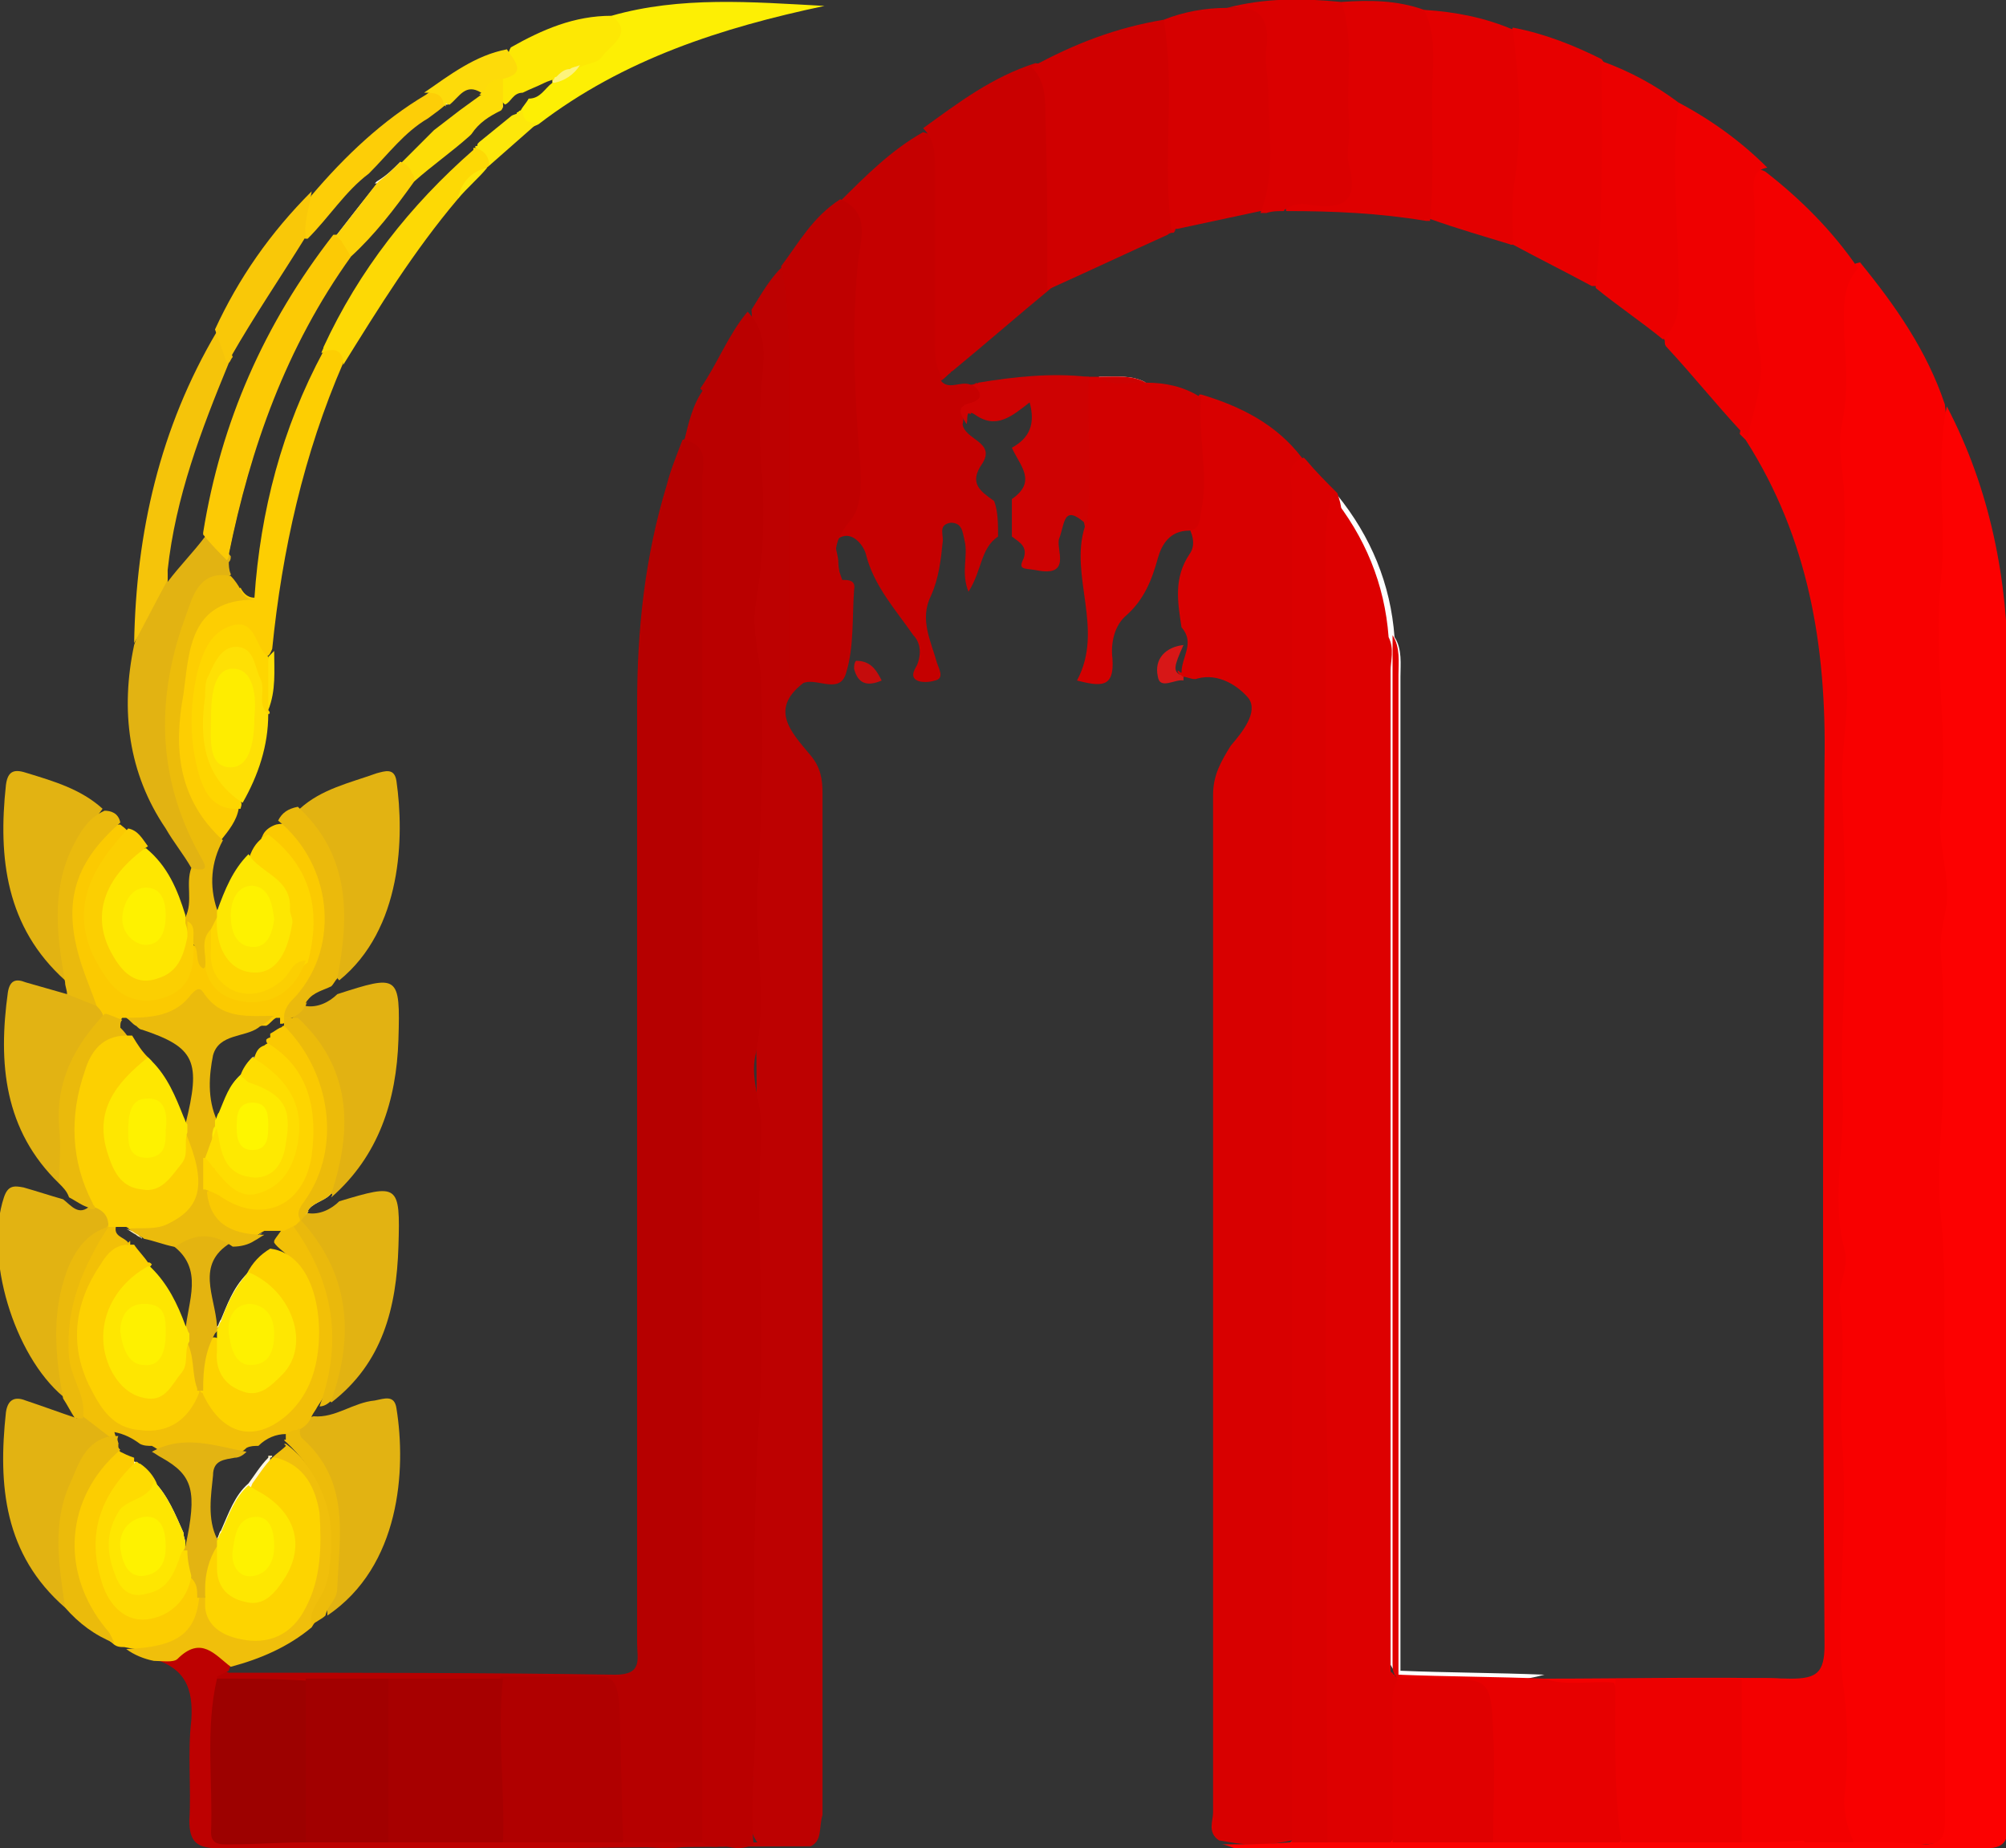 <?xml version="1.0" encoding="utf-8"?>
<!-- Generator: Adobe Illustrator 25.2.2, SVG Export Plug-In . SVG Version: 6.00 Build 0)  -->
<svg version="1.1" id="Layer_1" xmlns="http://www.w3.org/2000/svg" xmlns:xlink="http://www.w3.org/1999/xlink" x="0px" y="0px"
	 viewBox="0 0 101.7 93.7" style="enable-background:new 0 0 101.7 93.7;" xml:space="preserve">
<rect x="0" y="0" width="101.7" height="93.7" fill="#333333" stroke="none"/>
<style type="text/css">
	.st0{fill:#B60000;}
	.st1{fill:#BD0101;}
	.st2{fill:#BA0000;}
	.st3{fill:#FDCE02;}
	.st4{fill:#E2B312;}
	.st5{fill:#E2B212;}
	.st6{fill:#E2B313;}
	.st7{fill:#F2C007;}
	.st8{fill:#FBCA01;}
	.st9{fill:#FDEF04;}
	.st10{fill:#F5C40A;}
	.st11{fill:#ECBC0A;}
	.st12{fill:#FDD905;}
	.st13{fill:#FCCD01;}
	.st14{fill:#FEE701;}
	.st15{fill:#F0BF0B;}
	.st16{fill:#FED600;}
	.st17{fill:#FBCF02;}
	.st18{fill:#FDE804;}
	.st19{fill:#FDCE07;}
	.st20{fill:#F9C808;}
	.st21{fill:#EABA0C;}
	.st22{fill:#EBBB0B;}
	.st23{fill:#FDE702;}
	.st24{fill:#EBBA0C;}
	.st25{fill:#EABA0D;}
	.st26{fill:#FEE005;}
	.st27{fill:#EAB90C;}
	.st28{fill:#EDBC0A;}
	.st29{fill:#FDDB0A;}
	.st30{fill:#FDE70A;}
	.st31{fill:#F7EABB;}
	.st32{fill:#B00000;}
	.st33{fill:#A70000;}
	.st34{fill:#9D0100;}
	.st35{fill:#A20000;}
	.st36{fill:#FEFDF8;}
	.st37{fill:#ECBB0A;}
	.st38{fill:#FCD001;}
	.st39{fill:#FEFDF9;}
	.st40{fill:#FCCA05;}
	.st41{fill:#FDD300;}
	.st42{fill:#FDD101;}
	.st43{fill:#FAC902;}
	.st44{fill:#E3B412;}
	.st45{fill:#E4B410;}
	.st46{fill:#FCF8E4;}
	.st47{fill:#FCF7E4;}
	.st48{fill:#FAEDB6;}
	.st49{fill:#FBEDBB;}
	.st50{fill:#EBBB0C;}
	.st51{fill:#FDF6B7;}
	.st52{fill:#FDF5A1;}
	.st53{fill:#FDF37C;}
	.st54{fill:#FEDB01;}
	.st55{fill:#FEF200;}
	.st56{fill:#FDD400;}
	.st57{fill:#FDDD07;}
	.st58{fill:#FEF9DF;}
	.st59{fill:#FDF8D6;}
	.st60{fill:#FEED00;}
	.st61{fill:#FDF2A8;}
	.st62{fill:#FEF8CB;}
	.st63{fill:#F80000;}
	.st64{fill:#D80000;}
	.st65{fill:#FC0101;}
	.st66{fill:#F30000;}
	.st67{fill:#C50000;}
	.st68{fill:#BF0000;}
	.st69{fill:#C90000;}
	.st70{fill:#D00000;}
	.st71{fill:#D20000;}
	.st72{fill:#EF0000;}
	.st73{fill:#D60000;}
	.st74{fill:#E70000;}
	.st75{fill:#E30000;}
	.st76{fill:#EB0000;}
	.st77{fill:#DE0000;}
	.st78{fill:#DA0000;}
	.st79{fill:#CE0202;}
	.st80{fill:#D71717;}
	.st81{fill:#C50C0C;}
	.st82{fill:#FEFEFE;}
	.st83{fill:#DD0000;}
	.st84{fill:#ED0000;}
	.st85{fill:#E00000;}
	.st86{fill:#FDD308;}
	.st87{fill:#FEE702;}
	.st88{fill:#FEE601;}
	.st89{fill:#FED500;}
	.st90{fill:#FEE901;}
	.st91{fill:#FEDD01;}
	.st92{fill:#FEF100;}
	.st93{fill:#FEF600;}
</style>
<path class="st0" d="M11.6,84.8c6.5,0,13.1,0,19.6,0.1c1.4,0,1.1-0.8,1.1-1.6c0-15.9,0-31.7,0-47.6c0-3.8,0.4-7.5,1.5-11.1
	c0.2-0.8,0.5-1.5,0.8-2.3c0.9-0.3,1.1,0.3,1.3,1c0.2,0.7,0.1,1.5,0.1,2.2c0,21.7,0,43.4,0,65.2c0,0.9,0.1,1.8-0.4,2.7
	c-1.3,0.5-2.6,0.2-3.9,0.2c-0.7-0.5-0.5-1.3-0.6-2.1c0-1.6,0-3.2-0.2-4.8c-0.1-0.8-0.4-1.1-1.2-1.1c-1.4,0-2.9,0-4.3,0
	c-1.9,0.1-3.8,0.1-5.7,0c-1.4,0-2.8,0-4.2,0c-1.5-0.1-3,0.3-4.4-0.3C11,85.2,10.9,85,11,84.8C11.2,84.6,11.4,84.7,11.6,84.8z"/>
<path class="st1" d="M41.1,93.6L41.1,93.6c-5.2,0-10.5,0.1-15.7,0.1c-4.8,0-9.5,0-14.3,0c-1.1,0-1.5-0.3-1.5-1.4
	c0.1-1.7-0.1-3.4,0.1-5.1c0.1-1.6-0.3-2.6-1.9-3.1c0.6-0.5,1.3-0.6,2-0.9c1-0.4,1.5,0.4,1.9,1.2c0,0.1-0.1,0.2-0.1,0.3
	c-0.2,0.1-0.4,0.2-0.6,0.3c0.3,2,0.1,4,0.2,6.1c0.1,1.7,0.1,1.8,1.8,1.8c0.9,0,1.7,0,2.6,0c1.4-0.1,2.8,0,4.2,0
	c1.9-0.1,3.9-0.1,5.8,0c1.5-0.1,3,0,4.5,0c0.6,0,1.2,0.1,1.6,0.5h6.7c-0.4-0.5-0.4-1.2-0.3-1.8c0.3-4.9-0.2-9.9,0.1-14.8
	c0.4-6.2,0-12.3,0.1-18.5c0.1-3,0.1-6.1-0.2-9.1c-0.1-1.2,0.3-2.5,0.2-3.7c-0.4-4.3,0.5-8.7-0.2-13c-0.2-1,0.1-1.9,0.1-2.9
	c0.2-4.6,0.2-9.3-0.1-13.9c0.5-0.8,1-1.7,1.7-2.3c0.6,0.4,0.7,1,0.7,1.7c0.1,4.9,0.3,9.8,0,14.8c-0.1,1.5,0,3.1,0.4,4.6
	c-2,1.4-0.8,2.6,0.2,3.8c0.5,0.6,0.6,1.2,0.6,1.9c0,17.3,0,34.5,0,51.8C41.5,92.7,41.7,93.3,41.1,93.6z"/>
<path class="st2" d="M37.9,15.8c1.1,1.1,0.8,2.5,0.7,3.8c-0.1,1.4-0.1,2.7,0,4.1c0.2,2.3,0.1,4.7-0.3,7c-0.2,1.4,0.3,2.8,0.3,4.1
	c0.1,3.5,0,6.9-0.2,10.4c-0.1,2.7,0.5,5.5-0.1,8.3c-0.3,1.3,0.4,2.6,0.3,4c-0.3,4.7,0.2,9.5-0.1,14.2c-0.3,4.7-0.3,9.4-0.2,14.1
	c0.1,2.6-0.3,5.2-0.1,7.7c-0.6,0.3-1.1,0.2-1.7,0c-0.5-0.7-0.4-1.5-0.4-2.3c0.2-5.7,0.1-11.4,0.1-17.2c0-6.3-0.1-12.5-0.1-18.8
	c0-7.5-0.1-15,0-22.5c0.1-3.7,0-7.4,0-11.1c0-0.7,0-1.4-0.6-1.9C36.4,18.4,36.9,17,37.9,15.8z"/>
<path class="st2" d="M35.7,19.7c0.6-0.4,1.1-0.6,1.1,0.5c-0.2,3.8,0.3,7.5,0.1,11.3c-0.3,5.4-0.1,10.8-0.1,16.2
	c0,7.8-0.2,15.7,0.1,23.5c0.1,3.8-0.1,7.6,0.1,11.5c0.2,3.5,0,7.1-0.1,10.7c-0.4,0.3-0.9,0.3-1.3,0c0-23,0-46,0-69
	c0-0.8,0.4-1.8-0.9-2.1C34.9,21.5,35.1,20.5,35.7,19.7z"/>
<path class="st3" d="M17.4,18.4c-2,4.6-3.1,9.5-3.6,14.5c-0.1,0.2-0.1,0.3-0.3,0.4c0,0,0,0,0,0c-0.1,0-0.1,0-0.2,0
	c-1.6-1.6-2.4-1.3-3,0.9c-0.3,1.2-0.3,2.4-0.2,3.7c0.1,1.3,0.7,2.5,2,3.1c-0.1,0.6-0.5,1.1-0.9,1.6c-0.9,0.1-1.3-0.5-1.5-1.2
	c-0.2-0.4-0.4-0.8-0.5-1.3c0,0,0,0,0-0.1C8.5,38,8.5,35.9,9,33.8c0.2-0.8,0.5-1.5,0.8-2.3c0.5-1.1,1.4-1.4,2.4-1.7
	c0.1,0.2,0.3,0.5,0.7,0.5c0.3-4.4,1.4-8.6,3.5-12.5c0-0.1,0.1-0.2,0.1-0.3C17.2,17.3,17.6,17.4,17.4,18.4z"/>
<path class="st4" d="M15.9,71.8c1.1,0.1,2-0.7,3.1-0.8c0.5-0.1,1-0.3,1.1,0.4c0.5,3.1,0.2,8-3.5,10.5c-0.1-1.5,0.4-3,0.3-4.5
	c-0.1-1.4-0.3-2.7-1.4-3.7c-0.3-0.3-0.4-0.6-0.4-1C15.1,72.2,15.4,71.9,15.9,71.8z"/>
<path class="st5" d="M20.2,52.7c-0.1,3.1-1,5.9-3.4,8c0-0.1,0.1-0.1,0-0.2c0,0-0.1,0.1-0.1,0.1c0,0-0.1-0.1-0.1-0.1v0
	c-0.2-1.3,0.5-2.4,0.4-3.7c-0.2-1.9-1-3.5-2.2-4.9c0,0,0-0.1,0-0.1c0,0,0,0,0-0.1c0.1-0.3,0.3-0.5,0.5-0.7c0,0,0,0,0,0
	c0,0,0.1,0,0.1-0.1c0,0,0,0,0,0c0.1,0,0.2-0.1,0.2-0.1c-0.1,0.1-0.1,0.2-0.1,0.2c0.6,0.1,1.2-0.2,1.6-0.6
	C20.2,49.4,20.3,49.4,20.2,52.7z"/>
<path class="st4" d="M3.3,81.5c-3.1-2.7-3.4-6.2-3-9.9c0.1-0.7,0.5-0.8,1-0.6c0.9,0.3,1.7,0.6,2.6,0.9c0.1-0.1,0.3-0.2,0.5-0.2
	C5,71.9,5.7,72.1,5.5,73c-2,1.9-2.4,4.3-2.1,6.8C3.5,80.4,3.8,81,3.3,81.5z"/>
<path class="st4" d="M5.7,62.2C5.7,62.2,5.7,62.2,5.7,62.2C5.7,62.2,5.7,62.2,5.7,62.2c-0.1,0.2-0.2,0.3-0.3,0.4
	c-0.1,0-0.1,0.1-0.2,0.1c-0.2,0.2-0.4,0.4-0.6,0.6c0,0,0,0,0,0c-0.5,0.6-0.8,1.2-1,1.8c0,0,0,0,0,0c-0.4,1.3-0.3,2.7-0.2,4.1
	c0,0.3,0.1,0.6,0.1,0.9c0,0,0,0,0,0c0,0.3-0.1,0.5-0.3,0.7c-2.5-2.1-4-7.1-3-10.1c0.2-0.6,0.5-0.6,1-0.5c0.7,0.2,1.3,0.4,2,0.6
	c0.4,0.3,0.8,0.9,1.4,0.3c-0.1-0.1-0.2-0.1-0.4-0.2c0.1,0,0.2,0,0.4,0c0,0,0.1,0,0.1,0c0.1,0,0.1,0,0.2,0c0,0,0.1,0,0.1,0
	C5.5,61.3,5.8,61.6,5.7,62.2z"/>
<path class="st6" d="M3,60c-2.8-2.7-3.1-6.1-2.6-9.7c0.1-0.6,0.4-0.7,0.9-0.5c0.7,0.2,1.4,0.4,2.1,0.6c0.7-0.4,1.2,0.1,1.8,0.5
	c0.2,0.2,0.3,0.4,0.2,0.7c-1.6,2.2-2.3,4.6-2,7.3C3.4,59.2,3.3,59.7,3,60z"/>
<path class="st4" d="M15.2,41c1.1-1,2.5-1.3,3.9-1.8c0.4-0.1,0.9-0.3,1,0.4c0.4,2.8,0.3,7.5-2.9,10.1c-0.4-0.4-0.4-1-0.3-1.5
	c0.4-2.3,0.2-4.5-1.5-6.3C15.2,41.6,15,41.3,15.2,41z"/>
<path class="st4" d="M11.7,29.1C11.7,29.1,11.7,29.1,11.7,29.1c0,0.1-0.1,0.1-0.1,0.1C9.9,30.4,9.3,32,9,33.8
	c-0.1,0.7-0.2,1.5-0.2,2.2c-0.1,1.4,0,2.8,0.4,4.1c0,0,0,0,0,0.1c0.2,0.8,0.6,1.6,1,2.4c0.2,0.4,0.5,0.9,0.3,1.4
	c-0.2,0.6-0.5,0.3-0.8,0c-0.4-0.7-0.9-1.3-1.3-2c-1.9-2.8-2.3-6-1.6-9.3c0.4-1.1,0.6-2.4,1.4-3.3c0.1-0.1,0.2-0.2,0.3-0.4
	c0,0.2,0,0.3,0,0.5c0.6-0.8,1.3-1.5,1.9-2.3c0,0,0-0.1,0-0.1h0c0,0,0,0,0.1,0c0.4,0.1,0.7,0.4,0.9,0.7c0.1,0.1,0.2,0.3,0.3,0.4
	c0,0.1,0,0.2-0.1,0.3C11.6,28.6,11.6,28.9,11.7,29.1C11.7,29.1,11.7,29.1,11.7,29.1z"/>
<path class="st4" d="M3.3,49.7c-3-2.7-3.4-6.2-3-9.9C0.4,39,0.8,39,1.4,39.2C2.7,39.6,4.1,40,5.2,41c-1.8,2.4-2.2,5.1-1.7,8
	C3.5,49.3,3.5,49.5,3.3,49.7z"/>
<path class="st4" d="M20.2,63.2c-0.1,3.1-0.8,5.9-3.4,7.9c-0.2-0.2-0.2-0.5-0.2-0.8c0-0.1,0-0.2,0.1-0.3c0.7-2.7,0.3-5.2-1.4-7.5
	c0,0,0,0,0,0c-0.1-0.1-0.1-0.3-0.1-0.4c0-0.1,0-0.1,0-0.2l0,0c0,0,0,0,0-0.1c0,0,0,0,0,0c0,0,0,0,0,0c0-0.1,0.1-0.2,0.2-0.3
	c0.1,0,0.1-0.1,0.2-0.1c0,0,0.1,0,0.1-0.1c0,0.1-0.1,0.1-0.1,0.2c0.6,0.1,1.2-0.2,1.6-0.6C20.2,60,20.3,60,20.2,63.2z"/>
<path class="st7" d="M16.6,70.4C16.6,70.4,16.6,70.4,16.6,70.4L16.6,70.4L16.6,70.4c-0.1,0.3-0.3,0.6-0.5,0.9
	c-0.1,0.2-0.2,0.3-0.3,0.5c-0.1,0.3-0.4,0.6-0.7,0.7c-0.1,0.1-0.1,0.2-0.2,0.3l0,0v0c-0.1,0.1-0.2,0.3-0.4,0.3c0,0,0,0,0,0
	c0,0,0,0,0,0c0,0,0,0,0,0c0,0,0,0-0.1-0.1c0,0,0.1,0,0.1,0c0-0.1,0-0.2,0-0.3c-0.5,0-1,0.2-1.4,0.6c-0.2,0-0.4,0-0.6,0.1
	c-0.2,0.2-0.4,0.3-0.6,0.3c-1.2-0.5-2.5-0.4-3.7-0.1c0,0,0,0,0,0c-0.2-0.1-0.3-0.2-0.5-0.3c-0.2,0-0.4,0-0.6-0.1
	c-0.4-0.3-0.8-0.5-1.3-0.6C5.9,73,6,73.1,6,73.2l-0.2-0.1c-0.1-0.1-0.2-0.2-0.3-0.3c0,0,0,0,0,0c-0.4-0.3-0.9-0.7-1.3-1
	c0-0.1-0.1-0.1-0.1-0.2c-0.3-0.5-0.5-1.1-0.6-1.6c0,0,0,0,0,0c-0.5-1.8-0.5-3.5,0.1-5c0,0,0,0,0,0c0.2-0.6,0.6-1.2,1-1.8
	c0,0,0,0,0,0c0.3-0.4,0.6-0.7,0.9-1.1l0,0c0,0,0.1-0.1,0.1-0.1c0.1,0,0.2,0,0.3,0c0,0,0,0,0.1,0.1H5.9c-0.2,0.6,0.4,0.6,0.6,0.9
	c0,0,0,0,0.1-0.1c0,0,0,0,0,0.1c0,0,0,0.1-0.1,0.1c-1.9,1.7-2.7,3.8-1.8,6.3c1,2.8,2.8,3.2,4.9,1.1c0.1-0.1,0.2-0.2,0.4-0.3
	c0,0,0,0,0,0c0,0,0,0,0,0c0.1,0,0.2,0,0.2,0c0,0,0,0,0.1,0c0,0,0,0,0.1,0c0.3,0.2,0.5,0.5,0.7,0.7c1.2,1.2,2.3,1.1,3.5-0.1
	c1.6-1.7,1.6-5.2,0.1-7c-0.2-0.3-0.6-0.5-0.8-0.8c0,0,0-0.1,0-0.1c0,0,0,0,0,0h0c0.1-0.2,0.3-0.4,0.4-0.6c-0.1,0-0.2,0-0.3,0
	c0-0.1,0.1-0.1,0.1-0.2c0.2-0.1,0.5-0.3,0.7-0.2c0,0,0,0,0,0c0.1,0,0.1,0.1,0.2,0.1c0.1,0.1,0.1,0.2,0.2,0.2c0,0,0,0,0,0
	C17.2,65,17.7,67.8,16.6,70.4z"/>
<path class="st8" d="M15.4,50.8C15.4,50.8,15.4,50.8,15.4,50.8C15.4,50.9,15.3,50.9,15.4,50.8C15.3,50.9,15.3,50.9,15.4,50.8
	c-0.2,0.1-0.2,0.2-0.3,0.2c-0.2,0.1-0.3,0.3-0.4,0.5c0,0,0,0.1-0.1,0.1c0,0,0,0,0,0.1c-0.1,0.1-0.2,0.2-0.3,0.2c0,0-0.1,0-0.1,0
	c0-0.1,0-0.2,0-0.3c-0.1,0-0.2,0-0.2,0c-0.2,0.1-0.3,0.3-0.5,0.4c-1.1,0-2.1,0-2.9-1c-0.4-0.5-0.6-0.1-0.9,0.1
	C8.8,51.8,7.9,52,6.9,52c-0.2-0.1-0.3-0.3-0.5-0.4c-0.1,0-0.2,0-0.2,0c-0.1,0.1-0.1,0.2-0.1,0.4c-0.3-0.1-0.6-0.2-0.8-0.4
	c-0.1-0.1-0.1-0.2-0.1-0.2C5.1,51.2,5,51.1,4.9,51c-0.2-0.2-0.3-0.4-0.4-0.6c-0.6-0.9-1-1.9-1.1-3v0c-0.1-1.1,0-2.1,0.3-3.1
	c0,0,0,0,0,0c0.1-0.4,0.3-0.7,0.5-1c0.4-0.7,0.9-1.5,1.9-1.5c0.1,0.1,0.3,0.2,0.4,0.4c0.2,0.7-0.4,1-0.8,1.5
	c-1.3,1.8-1.4,4.1-0.2,5.7c0.6,0.7,1.3,1.3,2.3,1.1c0.8-0.2,1.2-0.7,1.4-1.4c0,0,0,0,0,0c0-0.1,0.1-0.3,0.1-0.5
	c0-0.2,0.1-0.4,0.2-0.6c0,0,0,0,0,0c0,0,0.1-0.1,0.1-0.1l0,0h0c0.4,0,0.5,0.2,0.6,0.4c0,0,0,0,0,0c0.1,0.1,0.1,0.3,0.1,0.4
	c0,0,0,0,0,0c0,0.1,0.1,0.1,0.1,0.2c0,0,0,0,0,0.1c0.1,0.2,0.2,0.3,0.3,0.5c0.1,0.2,0.2,0.3,0.3,0.4c0,0,0.1,0.1,0.1,0.1
	c0.4,0.4,0.9,0.6,1.6,0.5c0.9-0.1,1.6-0.6,1.9-1.3v0c0.1-0.2,0.2-0.4,0.2-0.7c0.6-2,0.3-3.8-1.2-5.3c-0.2-0.2-0.5-0.5-0.3-0.8
	c0.1-0.3,0.4-0.5,0.7-0.6c0.9-0.2,1.3,0.5,1.7,1C17.3,44.6,17.5,49.2,15.4,50.8z"/>
<path class="st9" d="M41.8,0.3c-5.2,1.1-10.2,2.7-14.5,6c-0.6,0.3-0.9,0.2-1.1-0.5c0,0,0-0.1,0-0.1c0.1,0,0.1-0.1,0.2-0.1
	c0.1-0.2,0.3-0.4,0.4-0.6c0.6,0,0.8-0.5,1.2-0.8c0,0,0-0.1,0-0.1c0,0,0-0.1,0-0.1c-0.2,0.1-0.3,0.1-0.5,0.2c0.1-0.1,0.2-0.1,0.3-0.2
	C28,4,28.1,3.9,28.2,3.9c0.2-0.1,0.5-0.3,0.7-0.4c0.2-0.1,0.3-0.2,0.5-0.4c0.9-0.5,1.8-1,1.6-2.3C34.5-0.2,38.1,0.1,41.8,0.3z"/>
<path class="st10" d="M11.8,18.1c-0.1,0.1-0.1,0.2-0.2,0.3c-1.4,3.4-2.7,6.8-3.1,10.5c0,0.2,0,0.3,0,0.5c-0.6,1.1-1.1,2.1-1.7,3.2
	C6.9,27,8.1,21.7,11,16.8C11.5,17.1,11.6,17.6,11.8,18.1z"/>
<path class="st11" d="M11.3,42.6c-0.6,1.1-0.7,2.3-0.3,3.5c0.1,0.1,0.1,0.2,0.1,0.4c0,0,0,0,0,0.1c0,0.2-0.1,0.3-0.1,0.5
	c0,0.1-0.1,0.2-0.1,0.3c-0.1,0.4-0.1,0.8-0.2,1.2c0,0,0,0,0,0c0,0.1-0.1,0.1-0.1,0.2c0,0,0,0.1-0.1,0.1c0,0.1-0.1,0.1-0.2,0.2
	c-0.5-0.3-0.1-1-0.6-1.3c0,0,0,0,0,0c0,0-0.1-0.1-0.1-0.1c-0.1-0.1-0.1-0.2-0.2-0.2c-0.1-0.2-0.1-0.4-0.2-0.6c0-0.2,0.1-0.3,0.2-0.4
	c0.4-0.8,0-1.7,0.3-2.5c1.1,0.3,0.6-0.3,0.4-0.7c-2.2-4-2.2-8.1-0.6-12.3c0.3-0.9,0.7-2.1,2.2-1.8c0,0,0,0,0,0c0,0,0,0,0,0
	c0.2,0.2,0.4,0.5,0.5,0.7c0.1,0.2,0.3,0.5,0.7,0.5c-3.3,0-3.3,2.6-3.6,4.8C8.8,37.9,9,40.5,11.3,42.6z"/>
<path class="st12" d="M24.8,8.4L24.8,8.4c-0.6,0.5-1.2,1-1.6,1.7c-2.2,2.6-4,5.5-5.8,8.4c0-0.8-0.5-0.9-1.1-0.6
	c0-0.1,0.1-0.2,0.1-0.3c1.8-3.9,4.4-7.2,7.6-10c0,0,0-0.1,0-0.1c0,0,0,0,0.1,0c0,0,0.1,0,0.1,0C24.8,7.5,25.2,7.8,24.8,8.4z"/>
<path class="st13" d="M10.4,81c0,0.2-0.1,0.4-0.1,0.5c-0.4,1.8-1.7,2.5-4,2c-0.2,0-0.4,0-0.6-0.2c-2.6-1.9-2.7-4.5-2-7.3
	c0.3-1.2,1-2.1,2.2-2.6c0,0,0.1,0,0.1,0c0,0.1,0,0.1,0.1,0.2c0.2,0.1,0.4,0.2,0.7,0.3c0,0.1,0,0.2,0,0.2c0.1,0,0.1,0.1,0.2,0.1
	c0,0.1,0,0.1-0.1,0.2C6.8,75,6.3,75.3,6,75.8c-0.9,1.3-0.9,2.7-0.5,4.1c0.5,1.9,1.9,2.2,3.3,0.9c0.3-0.3,0.5-0.7,0.9-0.9
	c0,0,0,0,0,0c0.1,0,0.1,0,0.2-0.1c0.3,0.1,0.4,0.4,0.5,0.6c0,0.1,0,0.2,0.1,0.3C10.4,80.8,10.4,80.9,10.4,81
	C10.4,80.9,10.4,81,10.4,81z"/>
<path class="st14" d="M9.4,46.4c0,0.1,0,0.3,0,0.4c0.3,0.9,0.2,1.7-0.3,2.4c-0.6,0.9-1.8,1.1-2.7,0.6c-1.1-0.6-1.8-2.3-1.6-3.9
	c0.2-1.7,1-2.6,2.6-2.9C8.5,43.9,9,45.1,9.4,46.4z"/>
<path class="st15" d="M16.5,81.2c0,0.1-0.1,0.1-0.1,0.2c-0.2,0.4-0.4,0.8-0.6,1.1c-1.2,1-2.6,1.6-4.1,2c-0.8-0.6-1.5-1.6-2.7-0.4
	c-0.2,0.2-0.8,0.1-1.2,0.1c-0.5-0.1-1-0.3-1.4-0.6c2.6-0.1,3.5-0.8,3.7-2.6c0.1-0.1,0.2-0.1,0.3,0c0,0,0,0,0,0c0,0,0,0,0.1,0
	c0,0,0,0,0,0c0.5,1.1,1.2,1.9,2.5,1.8c1.4-0.1,2.1-1.1,2.4-2.3c0.7-2.5,0.5-4.8-1.6-6.6v0c0,0,0,0,0,0c0.2-0.2,0.5-0.4,0.7-0.6
	c0,0,0,0,0,0c0,0,0,0-0.1-0.1c0,0,0.1,0,0.1,0h0c0,0,0,0,0,0c0.8,0.6,1.4,1.4,1.9,2.4C17.3,77.3,17.3,79.4,16.5,81.2z"/>
<path class="st16" d="M10.7,47.1c0.1-0.2,0.2-0.4,0.3-0.6c0.6,0.3,0.4,1.1,0.8,1.5c0.7,1,1.7,0.9,2.3-0.1c0.6-1.1,0.3-2.5-0.7-3.4
	c-0.4-0.3-1.1-0.4-0.7-1.2c0.2-0.5,0.5-0.8,0.9-1c2.2,1.7,2.7,3.9,2,6.5c-0.5,0.3-0.6,0.9-1.1,1.2c-0.9,0.7-1.9,0.9-2.8,0.4
	C10.3,49.6,10.4,48.4,10.7,47.1z"/>
<path class="st17" d="M7.5,42.9c-2.3,1.6-2.9,3.6-1.8,5.5c0.5,0.9,1.2,1.6,2.3,1.2c1-0.3,1.3-1.1,1.5-2.1c0-0.3,0-0.5,0-0.8
	c0.4,0.2,0.3,0.6,0.3,1c0.1,1.5-0.2,2.7-2,3c-1.7,0.2-2.4-1-3-2.1C3.5,46,4.7,43.9,6.5,42C7,42.1,7.2,42.5,7.5,42.9z"/>
<path class="st18" d="M30.5,2.9c-0.2,0.3-0.7,0.3-1.1,0.5c-0.4,0.3-0.9,0.5-1.3,0.7c0,0,0,0,0,0c0,0,0,0,0,0c0,0,0-0.1,0-0.1
	c-0.2,0.1-0.3,0.1-0.5,0.2c0,0,0,0,0,0c-0.4,0.2-0.7,0.3-1.1,0.5c-0.5,0-0.6,0.5-0.9,0.6c0,0,0,0,0,0c0,0-0.1-0.1-0.1-0.1
	c-0.2-0.3-0.2-0.6-0.2-0.9c0-0.1,0-0.1,0-0.2c0,0,0.1-0.1,0.1-0.1c0.4-0.5,0.2-1.1,0.5-1.6c1.6-0.9,3.2-1.6,5.1-1.6
	C32.2,1.7,30.9,2.3,30.5,2.9z"/>
<path class="st19" d="M22.8,5c0,0.1,0,0.2,0,0.2c0,0,0,0,0,0.1c0,0-0.1-0.1-0.1-0.1c-0.3,0.3-0.6,0.5-1,0.8c-1.2,0.7-2,1.8-3,2.8
	c-1.2,0.9-2,2.2-3.1,3.3c0,0,0,0-0.1,0c-0.1,0-0.1-0.1-0.2-0.1c-0.4-0.8,0.1-1.5,0.5-2.1c1.7-2,3.6-3.8,5.8-5.1
	C22.1,4.4,22.6,4.3,22.8,5z"/>
<path class="st20" d="M15.5,12C15.5,12,15.5,12.1,15.5,12c-1.3,2.1-2.6,4-3.8,6.1c-0.1,0.1-0.1,0.2-0.2,0.3
	c-0.2-0.6-0.4-1.1-0.6-1.7c1.2-2.6,2.8-4.9,4.9-7C15.7,10.5,15.4,11.2,15.5,12z"/>
<path class="st21" d="M6.5,52.6c0,0,0,0.1-0.1,0.1c-2.1,1.6-2.7,4.1-1.8,6.9c0.2,0.5,0.6,0.9,0.3,1.5c0,0.1-0.1,0.1-0.1,0.2H4.6
	c-0.1-0.1-0.2-0.1-0.4-0.2c-0.2-0.1-0.5-0.3-0.7-0.4C3.4,60.4,3.2,60.2,3,60c0-0.9,0.1-1.9,0-2.8c-0.2-2.4,0.8-4.2,2.3-5.8
	c0,0,0.1,0,0.1,0h0c0.3,0.1,0.5,0.2,0.8,0.3c-0.1,0.1-0.1,0.2-0.1,0.4C6.2,52.2,6.4,52.4,6.5,52.6C6.5,52.6,6.5,52.6,6.5,52.6z"/>
<path class="st22" d="M5.4,82.6c0.2,0.2,0.3,0.5,0.4,0.7c-1-0.4-1.8-1-2.5-1.8c-0.3-2.1-0.7-4.3,0.3-6.4c0.4-0.9,0.7-2,2-2.3
	c0,0,0,0,0,0c0.1,0,0.2,0,0.4,0C5.9,73,6,73.1,6,73.2c0,0,0,0.1,0,0.1c0,0.1,0,0.1,0.1,0.2C3.3,75.9,3,79.7,5.4,82.6z"/>
<path class="st23" d="M12.6,43.3c0.6,1,2.2,1.2,2.1,2.8c0,0.3,0.2,0.5,0.1,0.8c-0.2,1.2-0.7,2.5-2,2.4c-1.3-0.1-1.9-1.4-1.8-2.8
	c0-0.1,0-0.2,0-0.3C11.4,45.1,11.8,44.1,12.6,43.3z"/>
<path class="st24" d="M17.1,49.6c-0.1,0.1-0.2,0.3-0.3,0.4c-0.4,0.2-0.9,0.3-1.2,0.7c-0.1,0.1-0.1,0.2-0.1,0.2
	c-0.1,0.3-0.3,0.5-0.7,0.7c0,0-0.1,0-0.1,0.1c-0.1,0-0.1,0-0.2,0c0,0,0,0-0.1-0.1c0-0.5,0.3-0.8,0.6-1.1c2.3-2.6,1.8-6.7-0.9-8.9
	c0.2-0.4,0.5-0.6,1-0.7C17.8,43.4,17.7,46.5,17.1,49.6z"/>
<path class="st16" d="M12.2,41c-1.3,0.1-1.8-0.7-2.1-1.7c-0.5-1.7-0.5-3.4-0.1-5.2c0.3-1.1,0.7-2.1,1.8-2.4c1.2-0.3,1.1,1.1,1.8,1.6
	c0.3,0.9,0.2,1.8,0,2.7c0.1,0.1,0.1,0.2,0,0.2c-1-0.1-0.6-1.1-0.9-1.6c-0.2-0.4-0.1-1.2-0.8-1.2c-0.6,0-0.9,0.6-1,1.1
	c-0.1,1.9-1,4,1.2,5.3c0.3,0.2,0.4,0.5,0.1,0.8C12.3,40.8,12.2,40.9,12.2,41z"/>
<path class="st25" d="M6.1,41.7c-2.4,2.1-3,4.2-1.9,7.4c0.2,0.6,0.5,1.3,0.7,1.9c-0.5-0.2-1-0.4-1.5-0.6c0-0.2-0.1-0.4-0.1-0.6
	c-0.4-2.3-0.7-4.5,0.3-6.7c0.4-0.8,0.8-1.6,1.7-2C5.6,41.1,6,41.2,6.1,41.7z"/>
<path class="st26" d="M12.3,40.7c-2-1.3-2.2-3.3-1.9-5.4c0-0.4,0-0.8,0.2-1.1c0.3-0.7,0.7-1.5,1.5-1.4c0.8,0.1,0.8,1,1.1,1.6
	c0.3,0.6-0.2,1.3,0.4,1.8C13.6,37.8,13.1,39.3,12.3,40.7z"/>
<path class="st24" d="M5.5,62.2c-1.3,2-2.2,4.1-2,6.6c0.1,1.1,0.9,2,0.7,3.1c-0.1,0-0.2,0-0.4,0c-0.2-0.3-0.4-0.7-0.6-1
	c-0.4-2.2-0.6-4.3,0.2-6.5C3.8,63.4,4.4,62.5,5.5,62.2z"/>
<path class="st27" d="M16.2,71.3c1.2-3.3,0.7-6.3-1.3-9.1c0-0.2,0-0.3,0.1-0.4c0.1,0,0.1,0,0.2,0c2.5,2.7,2.8,5.8,1.6,9.2
	C16.6,71.2,16.4,71.3,16.2,71.3z"/>
<path class="st28" d="M17.1,80.5c0,0.6-0.5,0.9-0.6,1.4c-0.2,0.2-0.5,0.3-0.7,0.5c-0.2-0.8,0.5-1.3,0.7-2c0.1-0.3,0.2-0.6,0.2-1
	c0.1-0.5,0.1-0.9,0.1-1.4c0-1.8-0.8-3.5-2.3-4.9c0,0,0,0,0,0c0,0,0,0-0.1-0.1c0,0,0.1,0,0.1,0c0-0.1,0-0.2,0-0.3
	c0.2-0.1,0.3-0.2,0.5-0.2c0.1,0,0.1-0.1,0.2-0.1c0,0.2,0,0.4,0.1,0.5C17.8,75.1,17.2,77.9,17.1,80.5z"/>
<path class="st29" d="M25.5,4c-0.1,0.1-0.2,0.2-0.3,0.3c-0.2,0.2-0.4,0.4-0.7,0.5c-0.1,0-0.1,0-0.2,0c0,0,0.1-0.1,0.1-0.1
	c-0.8-0.5-1.1,0.2-1.6,0.6c-0.1,0-0.1,0-0.2,0c0,0,0,0,0,0.1c0,0-0.1-0.1-0.1-0.1c-0.1-0.6-0.5-0.6-1-0.6c1.3-0.9,2.6-1.9,4.2-2.2
	C26,3,26.8,3.7,25.5,4z"/>
<path class="st30" d="M27.3,6.2c-0.8,0.7-1.7,1.5-2.5,2.2c0-0.5-0.3-0.8-0.7-0.9c0,0,0-0.1,0-0.1c0,0,0,0,0.1,0c0-0.1,0-0.1,0.1-0.2
	c0.5-0.4,1.1-0.9,1.6-1.3c0.1-0.1,0.3-0.1,0.4-0.2c0.1,0,0.1-0.1,0.2-0.1C26.5,6.1,26.8,6.3,27.3,6.2z"/>
<path class="st30" d="M23.2,10.1c0.2-0.9,0.7-1.4,1.5-1.6C24.3,9,23.7,9.5,23.2,10.1z"/>
<path class="st26" d="M13.6,36c0-0.9,0-1.8,0-2.7c0.1-0.1,0.2-0.2,0.3-0.3C13.9,34,14,35,13.6,36z"/>
<path class="st31" d="M16.8,60.5c0,0-0.1,0.1-0.1,0.1c-0.3,0.3-0.9,0.4-1.1,0.8c0,0.1-0.1,0.1-0.1,0.2c0-0.1,0-0.1,0-0.2
	c0-0.7,0.5-0.9,1.1-0.9C16.7,60.5,16.8,60.5,16.8,60.5z"/>
<path class="st32" d="M31.6,93.4c-2,0-4.1,0-6.1,0c-0.4-0.4-0.4-1-0.5-1.5c-0.1-1.7,0.1-3.5-0.2-5.3c-0.1-0.6,0.2-1.1,0.6-1.6
	c1.4,0,2.9,0,4.3,0c1.1,0,1.6-0.2,1.7,1.5C31.5,88.9,31.5,91.2,31.6,93.4z"/>
<path class="st33" d="M25.5,85.1c-0.3,2.8,0.1,5.5,0,8.3c-1.9,0-3.9,0-5.8,0c-0.8-2.1-0.4-4.2-0.5-6.3c0-0.7-0.1-1.4,0.5-2
	C21.6,85.1,23.6,85.1,25.5,85.1z"/>
<path class="st34" d="M15.5,93.4c-1.2,0-2.5,0.1-3.7,0.1c-0.5,0-1.1,0.1-1.1-0.6c0.1-2.6-0.3-5.2,0.3-7.8c1.5,0,3,0,4.5,0.1
	c0.4,0.4,0.5,0.8,0.5,1.3c0.1,1.9,0.1,3.8,0,5.7C16,92.6,15.9,93.1,15.5,93.4z"/>
<path class="st35" d="M15.5,93.4c0-2.8,0-5.5,0-8.3c1.4,0,2.8,0,4.2,0c0,2.8,0,5.5,0,8.3C18.3,93.4,16.9,93.4,15.5,93.4z"/>
<path class="st36" d="M11.7,29.1C11.7,29.1,11.7,29.1,11.7,29.1C11.7,29.1,11.7,29.1,11.7,29.1C11.7,29.1,11.7,29.1,11.7,29.1z"/>
<path class="st36" d="M23.9,6.7c0,0-0.1,0.1-0.1,0.1c-0.9,0.8-1.9,1.5-2.8,2.3c-1,1.4-2,2.7-3.2,3.8c-3.3,4.6-5.1,9.7-6.2,15.1
	c0,0.1,0,0.2-0.1,0.3c-0.1-0.2-0.2-0.5-0.2-0.7c0-0.1,0-0.3,0-0.4c1.1-5.2,2.9-10.1,6-14.5c0.1-0.1,0.2-0.1,0.2-0.2
	c0.1-0.1,0.1-0.1,0.2-0.2c1.1-1.1,2.1-2.3,2.9-3.5c0,0,0,0,0,0c0.1-0.1,0.1-0.1,0.2-0.2C21.8,8,22.6,7.1,23.9,6.7
	C23.9,6.7,23.9,6.7,23.9,6.7z"/>
<path class="st36" d="M24.1,7.4c0,0,0,0.1,0,0.1C24.1,7.4,24.1,7.4,24.1,7.4C24.1,7.4,24.1,7.4,24.1,7.4z"/>
<path class="st37" d="M16.8,60.5c0,0-0.1,0.1-0.1,0.1c-0.3,0.3-0.9,0.4-1.1,0.8c0,0.1-0.1,0.1-0.1,0.2c-0.1,0.1-0.2,0.2-0.3,0.4l0,0
	c0,0,0,0,0,0c-0.5-0.3-0.4-0.7-0.1-1.1c1.9-3.1,1.3-5.9-0.9-8.5c0.1,0,0.1-0.1,0.2-0.1c0-0.1,0-0.2,0-0.4c0-0.1,0-0.2,0-0.3
	c0.1,0,0.2,0,0.4,0c0,0,0.1,0,0.1,0c0,0,0.1,0,0.1,0c0,0,0.1,0,0.1,0C17.8,54.1,17.9,57.2,16.8,60.5z"/>
<path class="st38" d="M10.4,60.2C10.4,60.2,10.4,60.2,10.4,60.2c0,0,0,0.1,0,0.1c0,0,0,0.1,0,0.1c0,0.1-0.1,0.2-0.1,0.3
	c0,0.1-0.1,0.2-0.2,0.3c-0.6,1.2-1.7,1.6-2.9,1.5c-0.1,0-0.2,0-0.3,0c-0.2-0.1-0.3-0.2-0.5-0.3c0,0,0,0-0.1,0c-0.1,0-0.3,0-0.4,0
	H5.9c-0.1,0-0.2,0-0.3,0c0,0-0.1,0-0.1,0c0-0.5-0.2-0.8-0.7-1c0-0.1-0.1-0.1-0.1-0.2c-1.1-2.1-1.2-4.4-0.4-6.7
	c0.3-1,0.9-1.8,2.1-1.8c0,0,0,0,0.1,0c0.1,0,0.2,0,0.2,0C7,53,7.2,53.3,7.5,53.6c0.1,0.1,0.1,0.1,0.2,0.2c-0.1,0.5-0.6,0.8-1,1.1
	c-1,1.1-1.3,2.3-0.7,3.7c0.2,0.6,0.6,1.2,1.4,1.2c0.7,0,1.1-0.5,1.5-1c0.3-0.4,0.1-1.1,0.6-1.3c0,0,0,0,0,0c0.1,0,0.1-0.1,0.2-0.1
	c0.3,0.4,0.6,0.9,0.7,1.4C10.5,59.2,10.5,59.7,10.4,60.2z"/>
<path class="st39" d="M19.2,9.2C19.2,9.2,19.2,9.2,19.2,9.2c-0.1,1.3-1.2,1.9-1.8,2.8c0,0.1-0.1,0.1-0.1,0.2c0,0,0,0,0,0.1
	c-2.8,3.7-4.8,7.8-6,12.2c-0.2,0.9-0.3,1.8-0.8,2.6c0,0-0.1,0.1-0.1,0.1c0,0,0-0.1,0-0.1h0c0.9-5.6,3.1-10.6,6.6-15.1
	C17.7,11.1,18.4,10.2,19.2,9.2C19.1,9.2,19.2,9.2,19.2,9.2z"/>
<path class="st40" d="M17.8,13c-3.3,4.6-5.1,9.7-6.2,15.1c0,0.1,0,0.2-0.1,0.3c-0.4-0.4-0.8-0.8-1.2-1.3c0,0,0-0.1,0-0.1h0
	c0.9-5.6,3.1-10.6,6.6-15.1c0.2,0,0.3,0,0.4,0c0.3,0.1,0.4,0.2,0.4,0.5C17.8,12.6,17.8,12.8,17.8,13z"/>
<path class="st41" d="M16,69.2c-0.2,0.9-0.6,1.7-1.3,2.4c-1.7,1.6-3.4,1.2-4.4-0.9c0,0,0-0.1-0.1-0.1c-0.1-0.2-0.2-0.3-0.2-0.5
	c-0.1-0.4-0.1-0.8,0-1.1c0.1-0.4,0.3-0.8,0.7-1.2c0.1,0,0.2,0,0.2,0v0c0,0,0,0,0,0c0.5,0.1,0.4,0.7,0.5,1c0.2,0.7,0.5,1.4,1.3,1.3
	c0.9-0.1,1.4-0.6,1.6-1.5c0.3-1.5-0.2-2.6-1.5-3.5c-0.1-0.1-0.3-0.2-0.4-0.3c0,0,0-0.1,0-0.1c0,0,0.1-0.1,0.1-0.1
	c0.3-0.6,0.7-1,1.2-1.3c0,0,0,0,0,0h0C16,63.6,16.5,67,16,69.2z"/>
<path class="st42" d="M10.1,70L10.1,70c0,0.2,0,0.3,0,0.5c0,0,0,0.1,0,0.1c-0.5,1.3-1.5,2.1-3,1.9c-1.4-0.1-2-1.1-2.6-2.3
	c-1-2.1-0.7-4.2,0.6-6.1c0.3-0.5,0.7-1,1.4-1c0,0,0,0,0.1-0.1c0,0,0,0,0,0.1c0.1,0,0.2,0,0.2,0c0.2,0.3,0.5,0.6,0.7,0.9
	c0.1,0,0.1,0,0.2,0.1v0c0,0,0,0,0,0C7,65.1,6,65.5,5.8,66.6c-0.2,0.8-0.2,1.5,0,2.2c0.3,0.7,0.7,1.4,1.5,1.5
	c0.9,0.1,1.3-0.6,1.6-1.3C9.1,68.6,9,68.2,9.4,68h0c0.1,0,0.1,0,0.2-0.1c0.3,0.3,0.4,0.6,0.5,0.9C10.2,69.2,10.1,69.6,10.1,70z"/>
<path class="st43" d="M15.5,60.8c-0.2,0.3-0.5,0.6-0.3,1c0,0,0,0,0,0c0,0,0,0,0,0c0,0,0,0,0,0.1l0,0c-0.1,0.1-0.2,0.2-0.2,0.2l0,0
	c-0.2,0.1-0.4,0.2-0.6,0.3c-0.1,0-0.2,0-0.3,0c-0.2,0-0.4,0-0.7,0c-0.2,0.1-0.3,0.2-0.5,0.3c-0.2,0-0.3,0-0.4-0.1c0,0,0,0,0,0
	c-1.4-0.2-2-0.8-2.1-2.1c0-0.1,0-0.2,0-0.4c0-0.1,0.1-0.1,0.1-0.1c0,0,0,0,0.1-0.1c0,0,0,0,0,0c0,0,0,0,0,0c0.4-0.2,0.7,0,1,0.2
	c1.9,1,3.5,0.2,3.9-1.9c0.3-1.9,0.2-3.6-1.6-4.9c-0.2-0.1-0.3-0.3-0.4-0.5c0,0,0-0.1,0-0.1c0,0,0.1-0.1,0.2-0.1c0-0.1,0-0.2,0-0.2
	c0.2-0.1,0.3-0.2,0.5-0.3c0.1,0,0.1-0.1,0.2-0.1C16.8,54.4,17.3,58.2,15.5,60.8z"/>
<path class="st44" d="M10.8,74.8C10.7,75.8,10.5,77,11,78c0.1-0.1,0.1-0.3,0.2-0.4c0,0.1,0,0.2,0,0.3c0,0,0,0,0,0c0,0.2,0,0.3,0,0.5
	c0,0.1,0,0.1,0,0.2c-0.1,0.3-0.1,0.6-0.2,0.9c-0.1,0.5-0.2,1-0.6,1.4c0,0,0,0,0,0.1c0,0,0,0,0,0H10c0-0.4,0-0.7-0.3-1c0,0,0,0,0,0
	c-0.3-0.2-0.5-0.5-0.6-0.8c0-0.1,0-0.3-0.1-0.4c0,0,0,0,0,0c0-0.2,0-0.3,0.1-0.5c0,0,0-0.1,0-0.1c0-0.1,0-0.2,0.1-0.3
	c0.1,0.2,0.1,0.3,0.2,0.5c0.6-2.8,0.4-3.6-1.2-4.5c0,0,0,0,0,0c-0.2-0.1-0.3-0.2-0.5-0.3c1.6-0.9,3.2-0.3,4.8,0
	c-0.2,0.2-0.4,0.3-0.6,0.3C11.4,74,10.8,74,10.8,74.8z"/>
<path class="st45" d="M11.1,67c0,0.1,0,0.2,0,0.2v0c0,0.2-0.1,0.3-0.2,0.4h0v0c-0.5,0.9-0.6,1.8-0.6,2.8v0.1H10c0,0,0-0.1,0-0.1
	c-0.3-0.8-0.1-1.7-0.6-2.5h0v0c-0.1-0.1-0.2-0.3-0.2-0.4c0-0.1,0-0.3,0-0.4c0.1,0.1,0.1,0.3,0.2,0.4c0.1-1.5,1-3.2-0.7-4.4
	c0,0,0,0,0.1-0.1h0l0,0c1.2-1.4,1.6-1.4,2.9,0c0,0,0,0,0,0h0c0,0,0,0,0,0c-1.8,1.1-0.8,2.7-0.7,4.2C11,67.3,11.1,67.2,11.1,67z"/>
<path class="st46" d="M12.5,64.6c0,0,0.1-0.1,0.1-0.1C12.6,64.6,12.6,64.7,12.5,64.6c-0.3,1-0.6,2-1.3,2.6c-0.1,0-0.1,0.1-0.2,0.1
	c0.1-0.1,0.1-0.3,0.2-0.4C11.5,66.2,11.8,65.3,12.5,64.6z"/>
<path class="st46" d="M12.4,62.8c0.3-0.1,0.7-0.1,0.9-0.3c-0.2,0.1-0.3,0.2-0.5,0.3c-0.3,0.2-0.7,0.3-1.1,0.3
	C11.9,63,12.1,62.9,12.4,62.8C12.4,62.8,12.4,62.8,12.4,62.8z"/>
<path class="st47" d="M9.4,78.2c-0.1-0.1-0.2-0.1-0.3-0.2c-0.7-0.6-0.9-1.5-1.3-2.3c-0.1-0.1-0.1-0.2-0.2-0.3v0c0,0,0,0-0.1-0.1
	c-0.2-0.3-0.5-0.6-0.6-0.9c-0.1-0.1-0.1-0.2-0.1-0.3c0.1,0,0.1,0.1,0.2,0.1c0.3,0.2,0.6,0.5,0.8,0.9c0.7,0.7,1.1,1.7,1.5,2.6
	c0,0,0,0,0,0C9.3,77.9,9.4,78.1,9.4,78.2z"/>
<path class="st47" d="M13.7,73.9c0,0.6-0.5,0.9-0.8,1.4c0,0,0,0,0,0c-0.1,0.1-0.1,0.1-0.2,0.2c-0.6,0.7-0.7,1.7-1.5,2.3
	C11.1,77.9,11.1,78,11,78c0.1-0.1,0.1-0.3,0.2-0.4c0.4-0.9,0.7-1.8,1.4-2.4c0.3-0.4,0.6-0.9,1-1.3C13.6,73.8,13.7,73.8,13.7,73.9
	C13.7,73.8,13.7,73.9,13.7,73.9z"/>
<path class="st48" d="M7.2,62.8C7.2,62.8,7.2,62.8,7.2,62.8C7.2,62.9,7.2,62.9,7.2,62.8C7.2,62.9,7.2,62.8,7.2,62.8
	c-0.1-0.1-0.2-0.1-0.3-0.2c-0.2-0.1-0.3-0.2-0.5-0.3c0.2,0.1,0.6,0.1,0.7,0.4C7.2,62.7,7.2,62.8,7.2,62.8z"/>
<path class="st49" d="M13.8,73.8C13.8,73.8,13.9,73.8,13.8,73.8C13.9,73.8,13.8,73.8,13.8,73.8c0,0.1-0.1,0.1-0.1,0.1
	c0,0-0.1,0-0.1-0.1c0,0,0.1,0,0.1,0C13.8,73.8,13.8,73.8,13.8,73.8z"/>
<path class="st50" d="M10.8,53.5c-0.2,1-0.3,2.2,0.2,3.3c0.1-0.1,0.1-0.3,0.2-0.4c0,0.1,0,0.2,0,0.3v0c0,0.2,0,0.3,0,0.5
	c0,0.2-0.1,0.4-0.1,0.6c0,0.2-0.1,0.4-0.1,0.6c0,0.1-0.1,0.3-0.1,0.4c0,0.1,0,0.1,0,0.2c0,0.1,0,0.2,0,0.3c0,0.4-0.1,0.7-0.3,1
	c0,0,0,0,0,0c0,0,0,0,0,0c0,0,0,0.1-0.1,0.1c0,0,0,0.1,0,0.1c0.2,1.7,1.5,2.1,2.9,2.1c-0.2,0.1-0.3,0.2-0.5,0.3
	c-0.3,0.2-0.7,0.3-1.1,0.3c0,0,0,0,0,0h0c0,0,0,0,0,0c-1-0.7-1.9-0.7-2.9,0l0,0h0c0,0,0,0-0.1,0c-0.5-0.1-1-0.3-1.5-0.4c0,0,0,0,0,0
	c0,0,0,0,0,0c-0.1-0.1-0.2-0.1-0.3-0.2c-0.2-0.1-0.3-0.2-0.5-0.3c0,0,0,0-0.1,0c0.7-0.1,1.5,0.1,2.2-0.3c1.6-0.8,1.9-2,0.8-4.6
	c0,0,0,0,0,0c-0.1-0.1-0.2-0.3-0.2-0.4c0-0.1,0-0.3,0-0.4c0.1,0.2,0.1,0.3,0.2,0.4c0.8-3.2,0.5-3.9-2.2-4.8C7.1,52.2,7,52.1,6.9,52
	c-0.2-0.1-0.3-0.3-0.5-0.4c1.3,0,2.5-0.1,3.3-1.2c0.2-0.2,0.4-0.4,0.6-0.1c0.9,1.4,2.3,1.2,3.6,1.2c-0.2,0.1-0.3,0.3-0.5,0.4
	c-0.1,0.1-0.2,0.1-0.3,0.2C12.4,52.6,11.1,52.4,10.8,53.5z"/>
<path class="st17" d="M10.7,47.1c0,0.3,0,0.6,0,1c-0.1,1,0.3,1.7,1.1,2.1c0.9,0.4,1.8,0.1,2.5-0.5c0.4-0.3,0.5-1,1.2-1
	c-0.5,1.4-1.5,2.2-3,2.1c-1-0.1-1.9-0.6-2.1-1.8C10.5,48.4,10.1,47.7,10.7,47.1z"/>
<path class="st51" d="M25.5,5.3c0,0.1,0,0.2-0.1,0.2c0,0,0,0,0,0c0,0,0,0,0,0C25.4,5.5,25.4,5.4,25.5,5.3z"/>
<path class="st52" d="M28.1,4L28.1,4c0,0.1,0,0.2,0,0.2C28,4.2,28,4.1,28.1,4C28.1,4.1,28.1,4,28.1,4z"/>
<path class="st53" d="M29.4,3.3c-0.3,0.5-0.8,0.8-1.3,0.9c0,0,0-0.1,0-0.1c0,0,0-0.1,0-0.1c0-0.1,0.1-0.1,0.1-0.1
	c0.2-0.2,0.4-0.4,0.7-0.4C29,3.4,29.2,3.4,29.4,3.3z"/>
<path class="st54" d="M9.7,79.9L9.7,79.9c-0.2,1.3-1.2,2.1-2.3,2.2c-1.2,0.1-2-0.9-2.3-2.1c-0.7-2.4,0.1-4.3,1.8-5.9
	c0.1,0,0.1,0.1,0.2,0.1c0.3,0.2,0.6,0.5,0.8,0.9c0.1,0.2,0.1,0.4,0.1,0.6c-0.1,0.3-0.6,0.5-0.9,0.7c-1,0.8-1.2,1.8-0.8,3
	c0.2,0.5,0.4,0.9,0.9,1c0.6,0.1,1-0.3,1.3-0.7c0.3-0.3,0.2-0.9,0.7-1.1c0.1,0,0.2,0,0.3,0C9.5,79.1,9.6,79.5,9.7,79.9z"/>
<path class="st55" d="M8.4,46.4c0,0.7-0.2,1.5-1,1.5c-0.6,0-1.2-0.6-1.2-1.3c0-0.7,0.4-1.6,1.2-1.6C8.2,45,8.4,45.7,8.4,46.4z"/>
<path class="st56" d="M15.5,81.5c-0.7,1.4-1.9,1.9-3.3,1.6c-1-0.2-1.7-0.7-1.8-1.6c0-0.2,0-0.4,0-0.6v0c0-0.1,0-0.3,0-0.4
	c0-0.7,0.2-1.5,0.6-2.1c0.1,0.1,0.2,0.1,0.2,0.2c0.2,0.3,0.2,0.7,0.3,1.1c0.2,0.5,0.5,1,1.1,1.1c0.7,0.1,1.1-0.3,1.5-0.8
	c0.7-1.1,0.5-2.7-0.4-3.7c-0.3-0.3-0.8-0.3-0.9-0.7c-0.1-0.1-0.1-0.2,0-0.4c0.3-0.4,0.6-0.9,1-1.3c0,0,0.1,0,0.1,0c0,0,0.1,0,0.1,0
	c0,0,0,0,0,0c1.5,0.4,2,1.6,2.2,2.8C16.3,78.3,16.3,80,15.5,81.5z"/>
<path class="st57" d="M25.5,5.3L25.5,5.3c0,0.1,0,0.2-0.1,0.3c0,0,0,0,0,0c0,0,0,0,0,0c-0.6,0.3-1.1,0.6-1.5,1.2
	c0,0-0.1,0.1-0.1,0.1c-0.9,0.8-1.9,1.5-2.8,2.3c-0.1-0.1-0.2-0.1-0.3-0.2c-0.2-0.2-0.3-0.4-0.4-0.6c0,0,0-0.1,0-0.1
	c0,0,0.1-0.1,0.1-0.1c0.5-0.5,1.1-1.1,1.6-1.6c0.4-0.3,0.9-0.7,1.3-1c0.4-0.3,0.7-0.5,1.1-0.8c0,0,0.1-0.1,0.1-0.1
	C24.7,4.3,24.9,4,25.4,4c0,0,0.1,0,0.1,0v0C25.5,4.4,25.5,4.9,25.5,5.3z"/>
<path class="st58" d="M20.3,8.2c0,0.1,0,0.1-0.1,0.2c-0.2,0.5-0.5,0.8-1.1,0.9c0,0-0.1,0-0.1,0c0,0,0.1-0.1,0.1-0.1
	C19.6,8.9,19.9,8.6,20.3,8.2C20.3,8.2,20.3,8.2,20.3,8.2z"/>
<path class="st59" d="M22.7,5.3C22.7,5.3,22.7,5.3,22.7,5.3c-0.1,0-0.1,0-0.1,0C22.6,5.2,22.7,5.3,22.7,5.3z"/>
<path class="st55" d="M13.9,46.6c-0.1,0.8-0.4,1.5-1.2,1.4c-0.8-0.1-1-0.9-1-1.6c0-0.7,0.3-1.5,1.1-1.5C13.7,45,13.8,45.9,13.9,46.6
	z"/>
<path class="st60" d="M12.9,36.3c0,1.2-0.2,2.6-1.2,2.6c-1.2,0-1-1.5-1-2.5c0-1,0.1-2.5,1.1-2.5C12.9,33.9,13,35.4,12.9,36.3z"/>
<path class="st61" d="M23.3,5.3C23.3,5.3,23.3,5.3,23.3,5.3C23.2,5.3,23.2,5.3,23.3,5.3C23.3,5.3,23.3,5.3,23.3,5.3z"/>
<path class="st62" d="M25.4,5.6C25.4,5.6,25.4,5.6,25.4,5.6C25.4,5.6,25.4,5.6,25.4,5.6C25.4,5.6,25.4,5.6,25.4,5.6z"/>
<g>
	<path class="st63" d="M94.3,13.3c1.8,2.2,3.4,4.5,4.3,7.2c0.3,2.5,0.4,5,0.2,7.5c-0.2,2.8-0.2,5.7,0,8.5c0.1,0.9,0.2,1.8,0,2.7
		c-0.1,0.6-0.2,1.2-0.1,1.8c0.6,5.7,0.2,11.4,0.2,17.1c0.1,6,0.1,12.1,0,18.1c-0.1,5.1,0.1,10.2,0,15.3c0,2,0,2-2.1,2
		c-0.9,0-1.8,0-2.7,0c-0.8-0.3-1.1-1-1.1-1.8c0.3-4.7-0.2-9.4,0-14.1c0.2-3.6-0.1-7.3,0-10.9c0.1-2.7-0.4-5.4,0.1-8.2
		c0.3-1.6-0.1-3.2-0.1-4.8c0-2.2,0-4.4,0.1-6.6c0.1-3.2-0.5-6.4,0.1-9.6c0.1-0.5,0.1-1.1,0.1-1.6c-0.2-4.7-0.2-9.4-0.2-14.1
		c0-2.3-0.1-4.7,0.2-7C93.4,14.3,93.3,13.5,94.3,13.3z"/>
	<path class="st64" d="M66.1,23.4c0,0.1,0,0.2-0.1,0.3c0,0,0,0,0,0c-0.3,3.2-0.1,6.3-0.1,9.5c0,10.4,0,20.9,0,31.3
		c0,8.7,0.1,17.5,0,26.2c0,0.8,0.1,1.7-0.3,2.5c0,0-0.1,0.1-0.1,0.1c0,0,0,0,0,0c-0.5,0.1-1,0.2-1.5,0.2h-0.6c-0.5,0-1-0.1-1.6-0.2
		c-0.6-0.4-0.3-1-0.3-1.4c0-17.2,0-34.4,0-51.6c0-1,0.4-1.7,0.9-2.5c0.6-0.7,1.4-1.7,0.9-2.4c-0.5-0.6-1.5-1.3-2.6-1
		c-0.2,0.1-0.5-0.1-0.8-0.1c-0.1-0.1-0.2-0.2-0.2-0.3c0.1,0,0.1,0.1,0.2,0.1c0-0.8,0.7-1.5,0-2.3c-0.2-1.3-0.4-2.5,0.4-3.7
		c0.3-0.4,0.2-0.9,0-1.3c0.2-1.6,0.3-3.2,0.1-4.8c-0.1-0.6-0.1-1.3,0.3-1.9c0,0,0.1,0,0.1-0.1c0,0,0,0,0.1,0c2,0.6,3.8,1.5,5.1,3.2
		C66.1,23.3,66.1,23.4,66.1,23.4z"/>
	<path class="st65" d="M61.9,93.5c1.2,0,2.3,0,3.5-0.1c0.6-0.5,1.3-0.4,2-0.4c1.1,0,2.2,0,3.2,0c1.7-0.1,3.4,0,5.1,0
		c2.1-0.1,4.3-0.1,6.4,0c2-0.1,4-0.1,6.1,0c1.1,0,2.2,0,3.3,0c0.9,0,1.8-0.1,2.6,0.4c1.2,0,2.4,0,3.5,0.1c0.8,0,1-0.4,1-1.1
		c0-4.2,0-8.3,0-12.5c0-3.2,0.2-6.4,0-9.6c-0.1-2.8,0.1-5.7-0.2-8.6c-0.2-2,0-4.1,0.1-6.1c0-2.4,0.1-4.8-0.1-7.2
		c-0.1-1,0.2-1.8,0.3-2.7c0.1-1.6-0.5-3.1-0.3-4.6c0.4-3.9-0.4-7.8,0-11.7c0.3-2.9-0.3-5.9,0.3-8.8c2.2,4.2,3.1,8.8,3.1,13.5
		c0.1,19.4,0,38.8,0,58.2c0,0.8,0,1.4-1.1,1.4c-12.7,0-25.4,0-38.1,0C62.3,93.6,62.1,93.5,61.9,93.5z"/>
	<path class="st66" d="M94,93.4h-2.5c-0.1-0.1-0.2-0.3-0.3-0.4c-0.4-0.8-0.2-1.7-0.2-2.5c0-1,0-2,0-3c0-1.7-0.2-1.8-1.8-1.8
		c-0.2,0-0.4,0-0.6,0c-0.1,0-0.2,0-0.3,0h-0.1c-2.1,0.1-4.1,0.1-6.2,0c-0.1,0-0.1,0-0.2,0h0c-0.8,0-1.5,0.1-2.3,0
		c-0.5-0.1-1.1,0-1.2-0.6v0h0c4.2,0,8.4-0.1,12.5,0c1.3,0,1.7-0.3,1.7-1.7c-0.1-14.9-0.1-29.9,0-44.8c0.1-5.8-0.8-11.3-4-16.3
		c-0.1-0.1-0.2-0.2-0.3-0.3c0.7-3.6-0.1-7.1,0.1-10.7c0-0.6,0-1.3,0.1-1.9c0.1-0.5,0.3-1.1,1.1-0.7c1.8,1.4,3.4,3,4.7,4.9
		c-0.9,1-0.7,2.3-0.7,3.5c0.1,1.4,0.2,2.8-0.1,4.3c-0.3,1.3,0.1,2.6,0.1,3.9c0.1,2.9-0.2,5.8,0.1,8.7c0.2,2-0.3,4.1-0.2,6.1
		c0.1,3,0.2,5.9,0.1,8.9c0,2-0.2,4.1-0.1,6.1c0.2,2.8-0.6,5.5,0.1,8.2c0.3,1-0.4,1.9-0.2,2.8c0.3,2.4-0.1,4.7,0.1,7.1
		c0.2,2.9,0,5.8-0.1,8.8c0,1.3,0,2.5,0.2,3.8c0.2,1.8,0.2,3.6,0,5.4C93.5,91.8,93.6,92.6,94,93.4z"/>
	<path class="st67" d="M50.6,27.2c-0.9,0.6-0.8,1.7-1.5,2.8c-0.4-1,0-1.8-0.2-2.6c-0.1-0.4-0.1-0.9-0.7-0.9
		c-0.6,0.1-0.4,0.5-0.4,0.9c-0.1,1-0.2,1.9-0.6,2.8c-0.6,1.2,0,2.3,0.3,3.4c0.1,0.3,0.4,0.8-0.1,0.9c-0.3,0.1-0.7,0.1-0.9,0
		c-0.4-0.2-0.1-0.6,0-0.8c0.2-0.5,0.2-1.1-0.2-1.5c-0.9-1.3-2-2.5-2.4-4.1c-0.1-0.4-0.6-1.1-1.2-0.9c-0.6,0.2-0.2,0.8-0.2,1.3
		c0,0.3,0.1,0.6,0.1,1c-1.3-0.5-1-1.7-0.5-2.3c1.1-1.6,0.8-3.4,0.8-5.1c0-3-0.3-6,0.1-8.9c0.2-1-0.1-2-0.4-3
		c1.3-1.3,2.6-2.6,4.2-3.5c1.2,0.3,1.1,1.3,1.1,2.1c0.1,2.6,0,5.2,0,7.8c0,0.6,0,1.3,0.1,1.9c0,0.2,0.1,0.3,0.2,0.4
		c-0.2,0.1-0.3,0.3-0.5,0.4c0.4,0.5,1,0,1.5,0.2c0.1,0,0.2,0,0.3-0.1c0.4,0.3,0.4,0.7,0,1.2c-0.1,0.1-0.2,0.2-0.3,0.4
		c-0.5-0.3-0.3,0.3-0.4,0.5c0.1,0.8,1.7,0.9,1,2c-0.7,1-0.1,1.4,0.6,1.9C50.6,25.9,50.6,26.6,50.6,27.2z"/>
	<path class="st68" d="M42.6,10.1c1.6,0.7,1,2.1,0.9,3.2c-0.3,3-0.2,5.9,0,8.8c0.1,1.5,0.4,3.4-0.4,4.3c-1,1.2-0.8,1.9-0.4,3
		c0.3,0,0.7,0,0.6,0.5c-0.1,1.4,0,2.9-0.4,4.2c-0.3,1.1-1.4,0.3-2.1,0.5C40,34.8,40,34.4,40,33.8c0-4.9,0-9.9,0-14.8
		c0-1.8,0-3.7-0.4-5.5C40.5,12.3,41.2,11,42.6,10.1z"/>
	<path class="st69" d="M53.5,14.3c0,0.1,0,0.1,0,0.2c-0.1,0-0.2,0.1-0.2,0.1c-1.7,1.4-3.3,2.8-5,4.2c-0.2,0.1-0.3,0.3-0.5,0.4
		c-0.4-0.6-0.4-1.2-0.4-1.9c0-2.9,0-5.8,0-8.7c0-0.8,0-1.5-0.6-2.1c1.8-1.3,3.5-2.6,5.7-3.3h0c1.3,0.2,1,1.4,1,2.1
		C53.6,8.4,53.7,11.3,53.5,14.3z"/>
	<path class="st70" d="M59.7,4.9c-0.2,2.2,0.1,4.4-0.1,6.6c0,0.1,0,0.2-0.1,0.3c-0.1,0-0.2,0-0.3,0.1c-2,0.9-3.9,1.8-5.9,2.7
		c-0.1,0-0.2,0.1-0.2,0.1c0-2.9,0-5.8-0.1-8.8c0-0.9,0-1.8-0.7-2.5C54.5,2.2,56.6,1.4,59,1C59.8,2.2,59.9,3.6,59.7,4.9z"/>
	<path class="st71" d="M60.9,25.9c-0.1,0.4,0,0.9-0.6,1c-1,0-1.4,0.7-1.6,1.4c-0.3,1.1-0.7,2.1-1.6,2.9c-0.6,0.5-0.8,1.4-0.7,2.2
		c0.1,1.5-0.6,1.4-1.8,1.1c1.4-2.6-0.4-5.3,0.4-7.8c-0.5-2.4-0.5-4.9-0.2-7.4c0-0.1,0.1-0.1,0.2-0.2c0,0,0,0,0.1,0
		c0.2,0,0.4,0,0.6,0c0.8,0,1.6-0.1,2.4,0.3c0,0,0,0,0,0h0c1,0,1.9,0.2,2.7,0.7c0,0,0,0,0.1,0C60.7,22,61.3,24,60.9,25.9z"/>
	<path class="st72" d="M89.2,17.8c0.3,1.5-0.3,2.9-0.6,4.4c-0.1-0.1-0.2-0.2-0.3-0.3c-1.3-1.4-2.5-2.9-3.8-4.3
		c-0.1-0.1-0.1-0.2-0.1-0.3c0-0.1-0.1-0.2-0.1-0.3c0.6-3,0.2-6,0.2-9.1c0-1-0.2-1.9,0.6-2.7c1.7,0.9,3.2,2,4.5,3.3
		c-0.6,0.1-0.7,0.5-0.7,1C89.1,12.3,88.7,15,89.2,17.8z"/>
	<path class="st73" d="M64.8,8.4c0,0.8-0.1,1.6-0.6,2.3c-0.1,0-0.2,0-0.3,0c-1.4,0.3-2.8,0.6-4.2,0.9c-0.1,0-0.2,0-0.3,0.1
		C58.9,8.2,59.6,4.6,59,1c1-0.4,2.1-0.6,3.2-0.6c0.1,0,0.2,0,0.3,0c1.9-0.2,2,0,2.2,2C64.8,4.4,64.7,6.4,64.8,8.4z"/>
	<path class="st74" d="M81.3,14.1c0,0.2-0.1,0.3-0.2,0.4c-0.1,0-0.1,0-0.2,0c-0.1,0-0.1,0-0.2,0c-1.3-0.7-2.7-1.4-4-2.1
		c0,0-0.1,0-0.1,0c-0.1-0.1-0.1-0.1-0.2-0.2C76,10.6,76.4,9,76.5,7.4c0.1-1.4,0.1-2.9-0.1-4.3c-0.1-0.6,0-1.2,0.3-1.7
		c1.6,0.3,3.1,0.9,4.5,1.6c0.2,0.3,0.4,0.5,0.4,0.9C81.7,7.3,81.8,10.7,81.3,14.1z"/>
	<path class="st75" d="M76.8,9.1c-0.2,1.1-0.1,2.2-0.1,3.3c0,0-0.1,0-0.1,0c-1.3-0.4-2.7-0.8-4.1-1.3c-0.1,0-0.1,0-0.2,0
		c0,0-0.1,0-0.1-0.1C72.1,7.5,72,4,72.2,0.5c1.6,0.1,3.1,0.4,4.5,1C77,4,77.2,6.5,76.8,9.1z"/>
	<path class="st76" d="M85.1,14.7c0,0.9,0,1.7-0.7,2.4c0,0,0,0.1-0.1,0.1c-1.1-0.9-2.3-1.7-3.4-2.6c0,0,0-0.1,0-0.1
		c0.4-3.8,0.3-7.6,0.3-11.4c1.4,0.5,2.7,1.2,3.9,2.1C84.7,8.3,85.1,11.5,85.1,14.7z"/>
	<path class="st77" d="M72.6,5c0,2,0.1,4.1-0.1,6.2c-0.1,0-0.1,0-0.2,0c-2.4-0.4-4.7-0.5-7.1-0.5c0,0,0,0,0-0.1
		c0-0.8,0.8-0.6,1.2-0.6c1.3,0,1.5-0.6,1.5-1.8C68,5.5,67.6,2.8,68,0.1C69.4,0,70.8,0,72.2,0.5C72.9,1.9,72.6,3.5,72.6,5z"/>
	<path class="st78" d="M66.5,10.4c-0.4-0.1-0.9-0.1-1.3,0.2c0,0-0.1,0-0.1,0.1c-0.3,0-0.6,0-0.9,0.1c-0.1,0-0.2,0-0.3,0
		c0.8-2,0.4-4.1,0.4-6.2c0-0.7-0.2-1.4-0.1-2.1c0.2-1.5-0.3-2.2-1.7-2.1c-0.1,0-0.2,0-0.3,0C64.1-0.1,66-0.1,68,0.1
		c0.7,2,0.2,4.1,0.4,6.1c0.1,0.7-0.2,1.5,0,2.2C68.9,10.3,68,10.6,66.5,10.4z"/>
	<path class="st79" d="M55.1,26.6c-1.2-1.1-1.1-0.1-1.4,0.7c-0.2,0.5,0.7,2-1.2,1.6c-0.6-0.1-0.9,0-0.6-0.6c0.2-0.6-0.2-0.8-0.6-1.1
		c0-0.6,0-1.3,0-1.9c1.3-0.9,0.4-1.7,0-2.6c0.9-0.5,1.2-1.2,0.9-2.3c-0.9,0.7-1.7,1.4-2.8,0.6c0,0,0,0,0,0c-0.5-0.3-0.3,0.3-0.4,0.5
		c-0.3-0.5-0.6-0.9,0.3-1.1c0.6-0.2,0.4-0.6,0-0.9c0.1,0,0.2,0,0.3-0.1c1.8-0.3,3.7-0.5,5.5-0.3c0,0,0,0,0.1,0
		C55.1,21.6,55.4,24.1,55.1,26.6z"/>
	<path class="st80" d="M60,34.5c-0.4-0.1-1.2,0.5-1.3-0.2c-0.2-0.9,0.4-1.5,1.3-1.6c-0.5,1.1-0.5,1.3-0.2,1.5c0.1,0,0.1,0.1,0.2,0.1
		C60,34.3,60,34.4,60,34.5z"/>
	<path class="st81" d="M44.7,34.5c-0.7,0.3-1.2,0.2-1.4-0.6c0-0.1,0-0.3,0.1-0.4C44.1,33.5,44.4,33.9,44.7,34.5z"/>
	<path class="st82" d="M58.1,19.4c-0.8-0.3-1.6,0.1-2.4-0.3C56.6,19.1,57.4,19,58.1,19.4z"/>
	<path class="st82" d="M78.3,84.9C78.3,84.9,78.3,84.9,78.3,84.9c-1.1,0.3-2.2,0.4-3.2,0.4h0c-1,0-1.9-0.1-2.9-0.2h-0.1
		c-0.4-0.1-0.8-0.1-1.2-0.2c0,0,0,0-0.1,0c0,0,0,0,0,0c0,0,0,0,0,0c-0.1-0.2-0.2-0.3-0.3-0.5c-0.2-0.7-0.1-1.4-0.1-2.1
		c0-15.6,0-31.3,0-46.9c0-0.8,0-1.6-0.1-2.4C70,30.4,69.4,28,67.9,26c-0.1-0.1-0.2-0.3-0.3-0.4c0,0,0,0,0,0c-0.4-0.7-1.3-1-1.5-1.9
		c0-0.1,0-0.3,0-0.4c0,0,0.1,0.1,0.1,0.1c0.5,0.6,1,1.1,1.6,1.7c1.7,2.1,2.7,4.5,2.9,7.2c0.4,0.6,0.3,1.4,0.3,2
		c0,16.8,0,33.6,0,50.4C73.4,84.8,75.8,84.8,78.3,84.9L78.3,84.9z"/>
	<path class="st78" d="M67.9,91.6c0,0.5,0,1-0.2,1.4c-0.1,0.1-0.2,0.3-0.3,0.4h-1.9V51.8c0-8.9,0-17.8,0-26.8c0-0.6-0.4-1.5,0.6-1.8
		c0,0,0.1,0.1,0.1,0.1c0.5,0.6,1,1.1,1.6,1.7c0.1,0.3,0.2,0.6,0.2,0.9c0,0.6-0.1,1.3-0.1,1.9c0,11.1-0.2,22.3,0.1,33.4
		c0.1,4.6-0.1,9.2,0,13.8C68,80.6,68,86.1,67.9,91.6z"/>
	<path class="st83" d="M71,91.9c0,0.4,0,0.7-0.2,1.1c-0.1,0.1-0.2,0.3-0.3,0.4c-1.1,0-2.1,0-3.2,0V93c0-5-0.1-10,0-15
		c0.1-3-0.1-6.1-0.1-9.1c0.1-13.6,0-27.2,0-40.8c0-0.9,0-1.7,0.2-2.5c0-0.2,0.1-0.3,0.1-0.5c1.7,2.1,2.7,4.5,2.9,7.2
		c0.3,0.6,0.1,1.2,0.1,1.7c0,16.9,0,33.8,0,50.7c0,0,0,0.1,0.1,0.1c0,0,0,0,0,0c0,0,0,0.1,0.1,0.1c0,0,0,0.1,0.1,0.1
		c0,0,0,0.1,0.1,0.1C71.1,87.5,71,89.7,71,91.9z"/>
	<path class="st74" d="M82.3,93c0,0.1-0.1,0.3-0.2,0.4h-6.4c-0.1-0.1-0.2-0.3-0.3-0.4c-0.2-0.4-0.2-0.9-0.2-1.4c0-0.9,0-1.8,0-2.7
		c0-3-0.1-3-3-3.3c-0.4,0-0.8-0.1-1.2-0.3c0,0-0.1-0.1-0.1-0.1l0,0c-0.1-0.1-0.1-0.2-0.1-0.2c0,0,0,0,0,0c0,0,0,0,0,0
		c0-0.1,0.1-0.1,0.1-0.1c2.5,0.1,4.9,0.1,7.4,0.2h0c1.1,0.4,2.3,0.1,3.5,0.2c0.1,0.1,0.1,0.3,0.2,0.4c0.6,1.7,0.3,3.6,0.4,5.3
		C82.5,91.6,82.6,92.3,82.3,93z"/>
	<path class="st84" d="M82.2,93.4c-0.4-2.7-0.3-5.5-0.3-8.3c2.1,0,4.3,0,6.4,0c0.4,0.4,0.5,0.9,0.5,1.5c0,1.8,0,3.5,0,5.3
		c0,0.5-0.1,1.1-0.5,1.5C86.2,93.4,84.2,93.4,82.2,93.4z"/>
	<path class="st85" d="M70.9,85.1c0.7,0,1.4,0,2.1,0c2.5,0,2.6,0.1,2.7,2.7c0.1,1.9,0,3.8,0,5.6c-1.7,0-3.4,0-5.1,0
		c0-2.1,0-4.3,0-6.4C70.6,86.3,70.5,85.7,70.9,85.1z"/>
	<path class="st66" d="M88.3,93.4c0-2.8,0-5.5,0-8.3c3.2-0.1,3.2-0.1,3.2,3.1c0,1.7,0,3.4,0,5.1C90.4,93.4,89.4,93.4,88.3,93.4z"/>
	<path class="st79" d="M58.1,19.4c-0.8-0.1-1.7,0.3-2.4-0.3C56.6,19.1,57.4,19,58.1,19.4C58.1,19.4,58.1,19.4,58.1,19.4z"/>
	<path class="st85" d="M70.9,84.7l0,0.2c0,0,0,0.1,0,0.1c0,0,0,0.1,0,0.1c-0.3-0.2-0.3-0.5-0.3-0.8c0-0.2,0-0.4,0-0.6
		c0-17.2,0-34.3,0-51.5c0.4,0.6,0.3,1.4,0.3,2C70.9,51.1,70.9,67.9,70.9,84.7z"/>
</g>
<path class="st86" d="M21,9.2c-1,1.4-2,2.7-3.2,3.8c-0.1-0.1-0.1-0.2-0.2-0.3c-0.1-0.2-0.2-0.3-0.3-0.5C17.2,12.1,17.1,12,17,12
	c0.7-0.9,1.4-1.8,2.1-2.7c0,0,0.1-0.1,0.1-0.1c0.4-0.3,0.7-0.6,1-0.9c0,0,0.1-0.1,0.1-0.1c0.3,0.1,0.5,0.3,0.6,0.6
	C21,8.9,21,9,21,9.2z"/>
<path class="st14" d="M9.2,59c-0.5,0.6-1,1.5-2,1.3c-1-0.1-1.4-0.8-1.7-1.7c-0.8-2.3,0.4-3.7,2-5c0.1,0.1,0.1,0.1,0.2,0.2
	c0.8,0.8,1.2,1.8,1.6,2.8c0,0,0,0,0,0c0.1,0.2,0.1,0.3,0.2,0.4c0,0.1,0,0.3,0,0.4c0,0,0,0,0,0C9.3,58,9.6,58.5,9.2,59z"/>
<path class="st87" d="M14.3,69.7c-0.6,0.6-1.2,1.2-2.1,0.8c-0.8-0.3-1.3-1-1.2-2c0-0.3,0-0.5,0-0.8v0c0-0.1,0-0.2,0-0.3
	c0.1-0.1,0.1-0.3,0.2-0.4c0.3-0.9,0.7-1.7,1.3-2.4c0,0,0.1-0.1,0.1-0.1C14.8,65.4,15.8,68.2,14.3,69.7z"/>
<path class="st88" d="M9.2,69.6c-0.5,0.6-0.8,1.4-1.7,1.3c-0.9-0.1-1.5-0.7-1.9-1.5c-0.9-1.9-0.1-4.1,1.9-5.2c0.1,0,0.1,0,0.2,0.1v0
	c0,0,0,0,0,0c0.8,0.8,1.3,1.8,1.7,2.9c0.1,0.1,0.1,0.3,0.2,0.4c0,0.1,0,0.3,0,0.4v0C9.3,68.5,9.6,69.1,9.2,69.6z"/>
<path class="st89" d="M15.8,58.6c-0.4,2.6-2.6,3.5-4.7,2c-0.2-0.1-0.4-0.2-0.7-0.3c0,0,0,0-0.1,0v0c0-0.5,0-1,0-1.5v-0.1
	c0.2,0,0.4,0,0.5,0.1c0.2,0.1,0.3,0.2,0.4,0.4c0,0,0,0,0.1,0.1c0.1,0.1,0.1,0.2,0.2,0.2c0.2,0.2,0.5,0.4,0.7,0.5c0,0,0,0,0.1,0
	c0.6,0.2,1.1,0.2,1.5-0.2c0.3-0.2,0.5-0.6,0.6-1c0.5-1.5,0.4-2.8-0.8-4c0,0-0.1-0.1-0.1-0.1c-0.3-0.2-0.6-0.4-0.7-0.8
	c0,0,0-0.1,0-0.2c0,0,0.1-0.1,0.1-0.1c0.1-0.3,0.2-0.5,0.5-0.6c0,0,0.1-0.1,0.2-0.1C15.7,54.2,16.1,56.3,15.8,58.6z"/>
<path class="st46" d="M12.9,53.5c0,0.1-0.1,0.2-0.1,0.2c-0.1,0.2-0.1,0.4-0.2,0.6c0,0.1-0.1,0.1-0.1,0.2c0,0,0,0-0.1,0.1
	c-0.6,0.6-0.6,1.5-1.2,2c-0.1,0-0.1,0.1-0.2,0.1c0.1-0.1,0.1-0.3,0.2-0.4v0c0.3-0.7,0.5-1.4,1.1-1.9c0.1-0.3,0.3-0.6,0.5-0.8
	C12.8,53.6,12.9,53.6,12.9,53.5z"/>
<path class="st14" d="M14.5,79.9c-0.5,0.8-1.1,1.6-2.1,1.3c-0.9-0.2-1.4-0.8-1.4-1.7c0-0.1,0-0.2,0-0.3c0-0.3,0-0.5,0-0.8
	c0-0.1,0-0.2,0-0.3c0.1-0.1,0.1-0.3,0.2-0.4c0.4-0.9,0.7-1.8,1.4-2.4c0.1,0.1,0.2,0.1,0.3,0.2C14.9,76.5,15.5,78.2,14.5,79.9z"/>
<path class="st88" d="M9.4,78.2c0,0.1,0,0.3-0.1,0.4c0,0-0.1,0.1-0.1,0.1c0,0.1-0.1,0.2-0.1,0.3c-0.3,0.8-0.6,1.6-1.7,1.8
	C6.7,81,6.2,80.7,5.9,80c-0.5-1.2-0.6-2.3,0.2-3.5C6.6,76,7.3,76,7.7,75.4v0c0-0.1,0.1-0.2,0.1-0.3c0.7,0.7,1.1,1.7,1.5,2.6
	c0,0,0,0,0,0C9.3,77.9,9.4,78.1,9.4,78.2z"/>
<path class="st90" d="M14,59.5c-0.1,0.1-0.1,0.1-0.2,0.2c-0.5,0.3-1,0.4-1.5,0.2c0,0,0,0-0.1,0c-0.4-0.1-0.7-0.4-0.9-0.7
	c0,0,0,0-0.1-0.1c-0.1-0.1-0.2-0.3-0.2-0.5c0-0.1-0.1-0.2-0.1-0.3c-0.1-0.3-0.2-0.7-0.1-1c0-0.1,0.1-0.2,0.1-0.2c0-0.1,0-0.2,0-0.3
	c0.1-0.1,0.1-0.3,0.2-0.4v0c0.3-0.7,0.5-1.4,1.1-1.9c0.1,0,0.2,0,0.3,0c0.4,0,0.8,0.1,1.1,0.3c0.4,0.2,0.8,0.7,1,1.2
	C15.1,57.1,14.8,58.8,14,59.5z"/>
<path class="st91" d="M15,58.4c-0.3,1.1-0.9,1.8-1.9,2.1c-1,0.3-1.6-0.5-2.2-1.2c0,0,0-0.1-0.1-0.1c-0.1-0.2-0.3-0.4-0.4-0.5
	c0.2-0.5,0.3-0.9,0.5-1.3c0-0.1,0.1-0.2,0.1-0.2c0,0.2,0.1,0.4,0.1,0.6c0.2,1,0.5,1.8,1.8,1.9c1.1,0,1.5-0.9,1.6-1.8
	c0.3-1.7-0.1-2.4-1.8-3c-0.1,0-0.2-0.1-0.3-0.2c-0.1-0.1-0.2-0.1-0.2-0.2c0.1-0.3,0.3-0.6,0.5-0.8c0,0,0.1-0.1,0.1-0.1
	C14.6,54.7,15.6,56.1,15,58.4z"/>
<path class="st55" d="M8.4,57.3c0,0.7,0,1.3-0.9,1.4c-1,0-1-0.7-1-1.4c0-0.7,0.1-1.6,0.9-1.6C8.4,55.6,8.5,56.5,8.4,57.3z"/>
<path class="st92" d="M13.9,67.6c0,0.8-0.2,1.6-1.2,1.6c-0.8,0-1-0.9-1.1-1.6c-0.1-0.8,0.3-1.5,1.1-1.5
	C13.6,66.2,13.9,66.9,13.9,67.6z"/>
<path class="st92" d="M8.4,67.6c0,0.8-0.2,1.7-1.1,1.6c-0.8,0-1.1-0.9-1.2-1.7c0-0.8,0.4-1.4,1.2-1.4C8.4,66.1,8.4,66.8,8.4,67.6z"
	/>
<path class="st55" d="M13.9,78.4c0,0.7-0.3,1.4-1.1,1.5c-0.8,0.1-1.1-0.7-1-1.3c0.1-0.7,0.2-1.7,1.2-1.7
	C13.7,76.9,13.9,77.6,13.9,78.4z"/>
<path class="st55" d="M8.4,78.4c0,0.7-0.2,1.4-1.2,1.5c-0.8,0-1-0.8-1.1-1.4c-0.1-0.9,0.5-1.5,1.2-1.6C8.2,76.8,8.4,77.6,8.4,78.4z"
	/>
<path class="st93" d="M13.6,57c0,0.6,0,1.3-0.8,1.3c-0.7,0-0.8-0.6-0.8-1.1c0-0.6,0-1.3,0.8-1.3C13.5,55.9,13.6,56.4,13.6,57z"/>
</svg>
